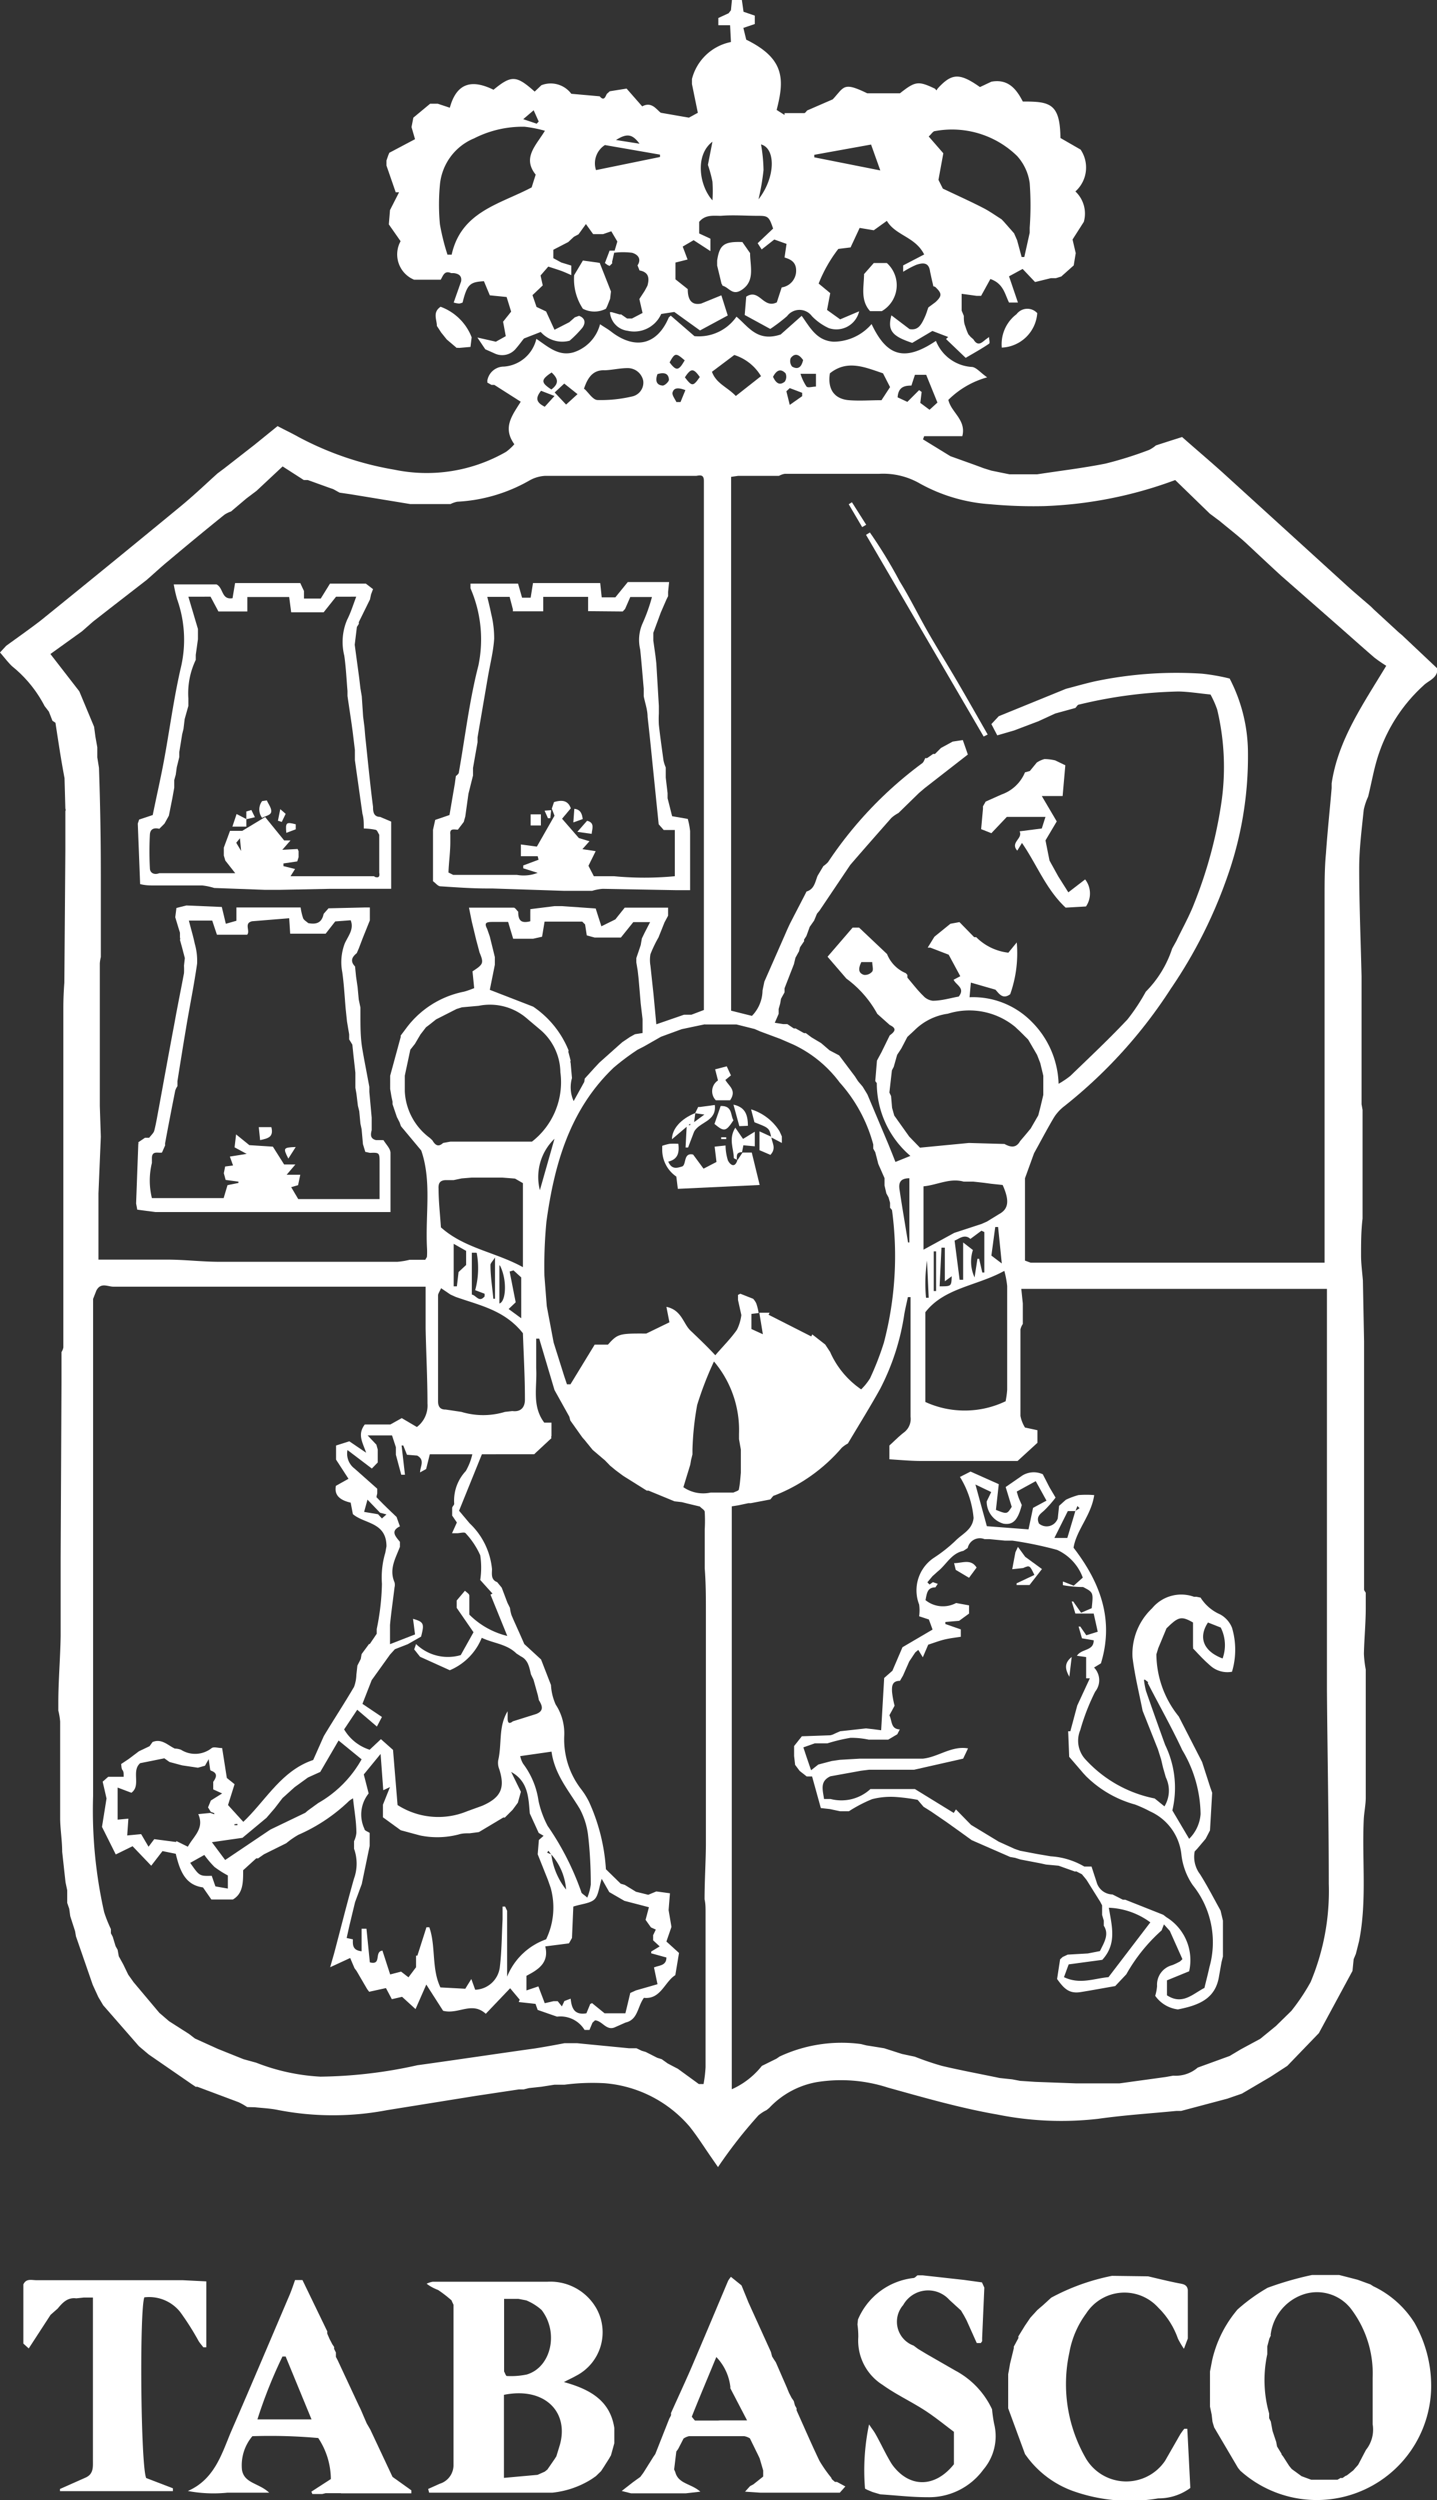 <svg xmlns="http://www.w3.org/2000/svg" viewBox="0 0 85.52 148.75"><rect x="0" y="0" width="85.52" height="148.75" fill="#333333" stroke="none"/><title>Tabasco</title><g id="Capa_2" data-name="Capa 2"><g id="Capa_1-2" data-name="Capa 1"><path d="M14.71,125.36a3.88,3.88,0,0,0-.51-.29l-2.43-.91a.16.16,0,0,0-.11,0l-.2-.13-2.61-1.8-.58-.49L6.14,119.3l-.29-.49-.33-.72-1-2.89-.05-.3L4.18,114l-.06-.44L4,113.21,4,112.46l-.1-.47-.2-1.82c0-.65-.11-1.3-.12-1.95,0-1.13,0-2.25,0-3.38,0-.81,0-1.62,0-2.42a4,4,0,0,0-.11-.65l0-.45c0-1.33.12-2.67.14-4,0-1.56,0-3.13,0-4.69l.05-10.35V80.44a.8.8,0,0,0,.11-.27q0-3.84,0-7.67l0-3.65,0-2.59V64.88q0-2.26,0-4.53c0-.13,0-.25,0-.38q0-.75.06-1.5l.06-7.91v-2.3a.17.17,0,0,0,0-.15l-.05-1.82C3.63,45.2,3.47,44.1,3.3,43c0,0-.12-.08-.18-.12l-.21-.54L2.65,42h0A7.4,7.4,0,0,0,.72,39.64c-.26-.25-.48-.55-.72-.82l.37-.4c.69-.5,1.4-1,2.05-1.5q4.12-3.33,8.2-6.69c.7-.57,1.36-1.18,2-1.77h0l.32-.29.44-.33,1.77-1.38,1.37-1.11c.43.23.84.42,1.23.64a18.67,18.67,0,0,0,5.7,1.95,9.47,9.47,0,0,0,6.67-1.06,3.06,3.06,0,0,0,.49-.45c-.72-1-.12-1.72.38-2.53l-1.57-1-.17,0L29,22.76a.18.18,0,0,0,0-.1,1,1,0,0,1,1-.85,2.14,2.14,0,0,0,1.92-1.65c.7.47,1.32,1.06,2.22.8a2.38,2.38,0,0,0,1.57-1.67c.25.17.49.3.7.47,1.42,1.07,2.71.74,3.39-.87,0,0,.07-.07.12-.11L41.33,20a2.73,2.73,0,0,0,2.5-1.16c.7.58,1.23,1.53,2.63,1.06l1.25-1.11c.48.66.88,1.49,1.91,1.54a3,3,0,0,0,2.25-1.05c.87,1.84,1.89,2.31,3.83,1a2.46,2.46,0,0,0,2.11,1.55c.28,0,.52.33.94.62a5.26,5.26,0,0,0-2.31,1.34c.16.74,1.08,1.19.83,2.16H55l-.07.19,1.63,1,1.45.52.54.2L59,28l1.08.22,1.64,0c1.36-.21,2.73-.37,4.08-.64a22.73,22.73,0,0,0,2.58-.81,1.86,1.86,0,0,0,.41-.27l.71-.23.85-.27c.79.7,1.62,1.4,2.42,2.12L80,34.7c.52.48,1.06.93,1.59,1.39h0l.16.16,1.5,1.38.18.15,2.12,2c0,.58-.53.7-.83,1a9.65,9.65,0,0,0-2.64,4c-.3.85-.44,1.74-.66,2.62a3.58,3.58,0,0,0-.26.78c-.12,1.16-.27,2.31-.27,3.47,0,2.15.09,4.3.14,6.44v3.52l0,4.09.06.33,0,2.89,0,2.11V72.5C81,73.23,81,74,81,74.69c0,.5.07,1,.11,1.49l.07,3.64q0,4,0,7.94v1.5q0,2.66,0,5.31c0,.06.07.13.1.19v.9c0,.91-.09,1.82-.11,2.73a6.45,6.45,0,0,0,.11.94q0,3.81,0,7.61c0,.44-.1.88-.12,1.33-.11,2.41.2,4.83-.28,7.23l-.19.75-.13.31-.07.7-2,3.7h0l-1.88,1.95-1,.65-1.7,1-.87.3-2.75.73-.29,0c-1.55.15-3.11.25-4.66.47a19.22,19.22,0,0,1-6-.26c-2.19-.38-4.34-1-6.5-1.6a9.05,9.05,0,0,0-4.26-.32,5.1,5.1,0,0,0-2.8,1.53l-.16.13a2.23,2.23,0,0,0-.49.32c-.42.47-.83.95-1.22,1.45s-.76,1-1.18,1.62l-.47-.68c-.4-.58-.78-1.18-1.22-1.73a7.42,7.42,0,0,0-5.06-2.58,12.76,12.76,0,0,0-2.39.09l-.6,0-.77.12-.74.08-.32.08-.29,0-2.53.38-5.29.85a17.17,17.17,0,0,1-6.47,0c-.46-.1-.95-.12-1.42-.17ZM22,97.82l.42-.62,0-.28a14.37,14.37,0,0,0,.31-2.69,5.19,5.19,0,0,1,.2-1.85L23,92c0-1.46-1.33-1.33-2-1.92l-.13-.68c-.56-.13-1-.39-.88-1h0l.75-.42L20,86.84l0-.84.79-.25,1,.68c-.2-.6-.54-1.08-.08-1.68h1.52l.68-.38.9.53a1.6,1.6,0,0,0,.63-1.4c0-1.49-.08-3-.11-4.47,0-.78,0-1.56,0-2.48l-1.4,0h-.75c-.28,0-.55,0-.83,0H14c-.58,0-1.16,0-1.74,0H6.74c-.33,0-.73-.27-1,.22l0,0-.2.51c0,2,0,4.06,0,6.09,0,2.59,0,5.18,0,7.76v11.13l0,3.2c0,.47,0,.93,0,1.4a27.57,27.57,0,0,0,.66,6.91,8.12,8.12,0,0,0,.4,1l0,.25.11.21.17.56L7,116l.07.39.26.47.3.62.32.45,1.53,1.82.58.5,1.19.76.35.27,1.37.62,1.52.61.76.21a12.2,12.2,0,0,0,3.82.83,27.75,27.75,0,0,0,5.77-.68c2.32-.32,4.64-.67,7-1,.58-.09,1.17-.2,1.75-.31l.76,0,3.08.3.45,0,.31.15.24.07.69.35.26.08.35.25.3.16.31.16,1.25.91.28,0a7.84,7.84,0,0,0,.12-1q0-4.62,0-9.24c0-.25,0-.5-.06-.75,0-1.07.07-2.15.08-3.22,0-1.54,0-3.08,0-4.62,0-3.07,0-6.15,0-9.22,0-.88,0-1.75-.07-2.63V91a9,9,0,0,0,0-1.05c0-.11-.19-.21-.29-.32l-.75-.18-.32-.08-.44-.05-1.53-.63a.19.19,0,0,0-.11,0l-1.42-.89-.43-.32-.34-.28-.3-.31-.74-.63h0l-.48-.59-.14-.16-.71-1-.06-.23L33,82.7v0l-.91-3.06-.18,0c0,.59,0,1.17,0,1.76.07,1.08-.28,2.23.48,3.24l.43,0v.79a.15.15,0,0,0,0,.13h0l-.86.8-.17.16H28.68l-1.36,3.36.63.75a4.31,4.31,0,0,1,1.33,2.72c0,.29-.08.63.31.78l.27.33.34.9.15.3a2.3,2.3,0,0,0,.09.43c.22.52.45,1,.76,1.72l1,.92.59,1.52a3.26,3.26,0,0,0,.28,1.16,3.13,3.13,0,0,1,.51,1.86,4.84,4.84,0,0,0,1,3.17,4.44,4.44,0,0,1,.48.77,11.35,11.35,0,0,1,1,4l.88.86.24.07.67.41.73.18.48-.2.81.11-.08,1,.17,1-.3.87.75.68-.22,1.32c-.64.4-.87,1.46-1.87,1.35-.39.54-.35,1.3-1.09,1.47l-.61.27c-.53.26-.77-.38-1.21-.4l-.15.14-.18.43-.29,0a1.68,1.68,0,0,0-1.64-.79L32,119.58l-.13-.36-1-.11.06-.14-.57-.68-1.45,1.52c-.83-.76-1.64.06-2.54-.18l-1-1.56-.64,1.46-.8-.73-.61.14-.35-.66-1,.22-.12-.16-.63-1.08-.12-.16-.26-.61-1.19.55c.1-.36.16-.56.22-.77.4-1.5.77-3,1.2-4.51a2.62,2.62,0,0,0,0-1.77l0-.45a1.49,1.49,0,0,0,.14-.49c0-.68-.13-1.35-.2-2.06a1.38,1.38,0,0,0-.25.17,10.24,10.24,0,0,1-3,2,4.81,4.81,0,0,0-.72.5l-1.33.66-.36.25a.18.18,0,0,0-.11,0l-.77.7c0,.73,0,1.38-.61,1.74H12.58l-.5-.72c-1.06-.14-1.38-1-1.62-2l-.79-.16L9,111l-1.11-1.16-1,.49-.82-1.64L6.34,107l-.23-1,.33-.29h.92c0-.22,0-.31-.07-.4s-.06-.24-.08-.36l.45-.3.61-.46.63-.3.18-.25c.54-.22.9.19,1.32.39a1.12,1.12,0,0,1,.37.07A1.58,1.58,0,0,0,12.6,104c.13-.09.37,0,.62,0l.28,1.78.46.37-.39,1.24.91,1c1.34-1.27,2.27-3.05,4.16-3.68l.63-1.42c.6-1,1.22-1.94,1.8-2.93a2.29,2.29,0,0,0,.14-.73l.06-.54.2-.39.05-.29.45-.61Zm-1,17.56,0,0,0,0c0,.29-.05.65.52.71v-1.34h.29l.2,2c.73.19.24-.64.75-.7l.46,1.42.65-.17.44.34.45-.6v-.69l.08,0,.54-1.69.17,0c.4,1.15.12,2.44.66,3.58l1.48.08.36-.58.23.64A1.53,1.53,0,0,0,29.75,117c.11-.93.11-1.86.16-2.8,0-.26,0-.51,0-.77h.15l.12.25v3.92a3.9,3.9,0,0,1,2.32-2.22,4.35,4.35,0,0,0,.27-3.07l-.16-.46L32,110.32l.07-.85.28-.25-.29-.17-.53-1.16c-.08-.94-.09-1.91-1.11-2.47L31,106.6l-.18.65-.31.42-.47.47a.16.16,0,0,0-.1,0l-1.44.86-.54.07c-.22,0-.45,0-.66.07a5.06,5.06,0,0,1-2.3.06l-1.15-.31-1.06-.77v-.75l.42-1.05-.4.19-.16-2.16-1,1.22.29,1.13a2,2,0,0,0-.25,2.11c0,.11.21.16.31.24l0,.45v.32l-.47,2.27-.4,1.08-.33,1.37-.17.76Zm1.5-25.29.23.25L23,90.1l-.38-.1-.75-.78-.2.73Zm12.3-25.92.58-.64.29-.31,1.21-1.08.16-.14.46-.31.29-.16.45-.07v-.38l0-.45-.11-.93-.05-.6L38,58.18l-.05-.44-.08-.48V57l.26-.77.07-.4.16-.33.33-.64h-1l-.74.92H35.39l-.47-.13-.1-.65-.17-.17-.47,0H32.41l-.15.9-.53.12-1.19,0-.3-1h-.93c-.41,0-.49.08-.32.41l.16.46.3,1.22v.46l-.3,1.49,2.58,1a5.74,5.74,0,0,1,2.11,2.61.17.17,0,0,0,0,.14l.12.46a.18.18,0,0,0,0,.14l.08.9a2,2,0,0,0,.1,1.37l.63-1.14Zm-2,46.16-.16-.22-.08.11.25.11a4.22,4.22,0,0,0,.88,2.09A3.55,3.55,0,0,0,32.8,110.32Zm9.15-49.39-1.38.29-1.23.45-1,.57-.39.2a14.1,14.1,0,0,0-1.43,1.07c-2.61,2.49-3.53,5.75-4,9.16a27.54,27.54,0,0,0-.12,3.22l.14,1.81.41,2.17.63,2,.16.48.21,0L35.39,80h.79c.58-.65.67-.67,2.28-.66l1.38-.67-.18-.92c.91.19,1,1,1.43,1.41s1,.95,1.48,1.47c.48-.56.93-1,1.29-1.52a2.79,2.79,0,0,0,.26-.87l-.2-.9v-.3l.14-.07.76.3a1.05,1.05,0,0,1,.19.28,3.61,3.61,0,0,1,.14.57l-.43.05,0,.9.68.31-.21-1.28h.61l-.06.12,2.54,1.29.06-.12.77.6.29.44a5.26,5.26,0,0,0,1.85,2.23,3.42,3.42,0,0,0,.53-.66,17.24,17.24,0,0,0,.82-2.11,20.27,20.27,0,0,0,.49-7.86c0-.06-.08-.12-.12-.18l0-.29-.09-.32L52.75,71l-.11-.47,0-.44-.37-.84-.18-.7-.12-.21,0-.25a9,9,0,0,0-2-3.69,7.29,7.29,0,0,0-2.77-2.26l-.76-.33-1.21-.45-.32-.14-1.08-.27-.76,0H41.95ZM39.07,117c.28-.08.59-.12.59-.54l-.91-.25a.17.17,0,0,0,0-.1l.51-.31-.39-.36,0-.31.16-.33-.29-.13-.32-.45.2-.75-1.46-.38-.9-.52-.45-.79c-.16.49-.19,1-.44,1.23s-.74.26-1.25.42l-.08,1.87-.18.32-1.41.18c.25,1-.47,1.41-1.12,1.75v.87l.71-.24.38,1,.52-.12.25,0,.25.31.15-.32.37-.14c.06.5.17,1,.94.87l.23-.56a.21.21,0,0,0,.1-.05l.75.61h1.24l.29-1.21.33-.15,1.29-.37-.21-1ZM23.5,98.12l-.29.32-1.09,1.52-.55,1.41,1.16.78-.3.57-1.17-1-.78,1.17A2.71,2.71,0,0,0,22,104.1l.67-.63.72.64.27,3.28a4.49,4.49,0,0,0,4.14.37l.91-.33c1.11-.49,1.36-1.06,1-2.18a1,1,0,0,1-.06-.52c.23-1,0-2,.56-2.92l0,.42c0,.23.06.38.31.18l1.4-.44c.47-.19.35-.5.15-.82l-.06-.29-.26-.93-.15-.31c-.1-.42-.16-.86-.61-1.08l-.26-.17c-.58-.57-1.38-.6-2.06-.93a3.52,3.52,0,0,1-1.9,1.93L25,98.57l-.35-.44.11-.32a2.72,2.72,0,0,0,2.66.66l.76-1.36-1-1.45,0-.44.49-.58h0c.09.09.25.18.26.28,0,.38,0,.75,0,1.14a4.79,4.79,0,0,0,2.26,1.27l-1-2.46.12-.06L28.58,94a4.91,4.91,0,0,0,0-1.47,4.73,4.73,0,0,0-.87-1.31c-.07-.09-.34,0-.52,0h-.29l.29-.64-.28-.41v-.45c0-.09.13-.18.12-.26a2.57,2.57,0,0,1,.69-1.94,3.58,3.58,0,0,0,.39-1H25.58l-.22.88L25,87.6c0-.35.31-.73-.17-1l-.61-.05L24,86l-.1,0,.2,1.74h-.22l-.32-1.19,0-.45-.23-.7H21.88l.52.55.08.29,0,.77-.35.36-1.45-1.1a1.11,1.11,0,0,0,.43,1.11l1.34,1.19,0,.26c0,.1-.09.25,0,.29.37.39.76.76,1.15,1.13l.2.56c-.58.28-.26.6,0,.92l0,.3c-.26.68-.66,1.33-.32,2.11a.62.62,0,0,1,0,.3c-.09.75-.2,1.49-.27,2.24,0,.32,0,.64,0,1.14l1.49-.58-.12-.93c.65.19.68.29.48,1.06l-.79.45Zm-7.15,9.46-.49.57-1.43,1.19-1.82.26.79,1.06,2.69-1.81,2.08-1,.15-.13.62-.45a6.82,6.82,0,0,0,2.58-2.6l-1.37-1.12-1.09,1.87-.73.33-.8.58-.72.65Zm-3.84-2.29-.09-.63-.22.39-.42.12-.94-.14-.75-.2-.31-.22-1.44.29c-.54.48.07,1.33-.52,1.76L7,106.35v1.91l.64-.06-.07,1,.83-.08.44.75.34-.45,1.31.17v-.06l.69.34c.33-.62,1-1.07.62-1.94l.72-.07.23.08,0-.07-.2-.07-.17-.27.17-.41.67-.42-.53-.24,0-.45c.2-.28.28-.53-.15-.67A.19.19,0,0,0,12.51,105.29ZM52.19,63.1l.27-.5.49-1c.38-.28.38-.43,0-.62l-.74-.66a6.4,6.4,0,0,0-1.84-2.1l-1.12-1.3,1-1.16.49-.57.39,0,1.66,1.57a2.06,2.06,0,0,0,1.12,1.14L54,58l0,.16.14.17c.26.31.51.63.8.91a.91.91,0,0,0,.57.3c.54,0,1.08-.17,1.55-.25.39-.51-.14-.66-.31-1l.4-.21-.69-1.28-1.09-.42-.16,0,.4-.65.95-.77.54-.1.87.89a.24.24,0,0,0,.12,0,3.22,3.22,0,0,0,1.92.93l.5-.61a7.29,7.29,0,0,1-.39,3.08c-.45.34-.67-.05-.88-.27l-1.46-.42-.08.87a4.9,4.9,0,0,1,3.7,1.46A5.44,5.44,0,0,1,63,64.48a5.25,5.25,0,0,0,.7-.47c1.15-1.11,2.31-2.2,3.4-3.36A11.77,11.77,0,0,0,68.19,59h0a6.51,6.51,0,0,0,1.57-2.57L70,56c.37-.77.79-1.51,1.09-2.3A26.47,26.47,0,0,0,72.65,48a14.72,14.72,0,0,0-.21-5.78,5.65,5.65,0,0,0-.4-.9c-.71-.07-1.31-.17-1.91-.18a27.47,27.47,0,0,0-5.92.78c-.08,0-.14.13-.21.2l-1.2.33-1,.46-1.45.55-1,.29L59,43.08l.44-.47,4-1.63c.58-.15,1.16-.32,1.75-.45a23.55,23.55,0,0,1,6.34-.45,11.84,11.84,0,0,1,1.65.29,9.64,9.64,0,0,1,1.09,4.4A21.49,21.49,0,0,1,73,52.28a28.25,28.25,0,0,1-3.32,6.54,28.79,28.79,0,0,1-6.35,7,2.56,2.56,0,0,0-.61.67c-.41.69-.78,1.4-1.18,2.12L61,70.1V75l.33.12H78.38l.45,0V72.51l0-4.1c0-.3,0-.6,0-.91q0-7.06,0-14.13c0-.86,0-1.72.08-2.58.09-1.3.23-2.6.34-3.9l0-.28c.38-2.57,1.83-4.65,3.25-7a8.1,8.1,0,0,1-.71-.49c-.8-.69-1.59-1.4-2.39-2.1l-3.17-2.78h0c-.72-.66-1.43-1.33-2.15-2-.48-.43-1-.83-1.49-1.24L72,30.56l-2.06-2a24.83,24.83,0,0,1-7.77,1.55A27.73,27.73,0,0,1,58.94,30a10,10,0,0,1-4.19-1.23,4.37,4.37,0,0,0-2.44-.58c-1.87,0-3.74,0-5.61,0a1.15,1.15,0,0,0-.34.12H43.93l-.42.06V60.13l1.24.31a2.2,2.2,0,0,0,.63-1.51l.11-.53,1.17-2.66c.11-.25.22-.51.34-.76.33-.65.67-1.29,1-1.94.47-.14.51-.58.66-.94l.34-.57a1.67,1.67,0,0,0,.28-.24,23.44,23.44,0,0,1,5.6-5.88c.09-.06.13-.21.19-.31a.23.23,0,0,0,.11,0l.36-.25a.18.18,0,0,0,.11,0L56,44.5l.7-.38.6-.09.3.86-2.57,2-.34.29-1.22,1.19a2.1,2.1,0,0,0-.42.29c-.82.93-1.64,1.86-2.45,2.8l-1.83,2.72-.15.18-.17.41-.26.37-.2.55-.13.2a.13.13,0,0,0,0,.1l-.25.37-.06.24-.21.38-.09.38-.56,1.44,0,.24-.21.38-.05.29-.09.32,0,.29-.23.53.51.08.24,0,.37.25a.19.19,0,0,0,.11,0l.5.28a.22.22,0,0,0,.11,0l.35.26.57.34.5.43h0l.57.3.94,1.25.18.28.28.33.28.46,1.23,2.92c.14.34.28.69.44,1.1l.89-.36a5.69,5.69,0,0,1-2-4.33s-.06-.08-.09-.12Zm-7.5,26.33-.15,0-.61.13-.38.06v34.68a4.74,4.74,0,0,0,1.79-1.39l.87-.43.19-.13a8.72,8.72,0,0,1,4.84-.74l.32.08.44.07.62.1,1.06.34.47.1.29.06a17,17,0,0,0,1.62.55c1.14.27,2.29.48,3.43.72l.75.08.47.09.9.06,2.45.09,2.56,0,2.76-.38.44-.08a2,2,0,0,0,1.46-.48l1.9-.69.67-.4L75,121.3l.93-.76.92-.9A12.16,12.16,0,0,0,78,117.92a14,14,0,0,0,1.08-5.85c0-3.83-.08-7.66-.11-11.49,0-2.2,0-4.4,0-6.6q0-5.9,0-11.8c0-1.81,0-3.63,0-5.5H60.78l.09.87v1.22a1,1,0,0,0-.14.32c0,1.72,0,3.43,0,5.15a2,2,0,0,0,.27.69l.74.16v.75l-1.18,1.08H57.63c-.94,0-1.87,0-2.81,0-.62,0-1.24-.06-1.89-.1V86c.3-.27.57-.55.87-.78a1,1,0,0,0,.39-.93c0-2.08,0-4.17,0-6.25,0-.29,0-.58,0-.87l-.16,0c-.07.34-.15.67-.21,1a14.13,14.13,0,0,1-1.44,4.46c-.61,1.1-1.28,2.17-1.92,3.25a1.89,1.89,0,0,0-.36.25,10.12,10.12,0,0,1-4,2.84c-.1,0-.17.16-.26.24ZM6,67.63,5.86,71l0,3.48v.46H9.93c1,0,2,.12,3,.13,3.58,0,7.16,0,10.73,0a4.37,4.37,0,0,0,.72-.12h.93c.06-.11.1-.15.1-.2a4.15,4.15,0,0,0,0-.53c-.1-2,.29-3.94-.34-5.77L23.86,67l-.08-.23-.16-.31-.26-.77,0-.15-.06-.28-.08-.47V64l.62-2.28a.16.16,0,0,0,0-.1l.39-.52A5.63,5.63,0,0,1,27.61,59c.23-.06.45-.15.61-.21l-.1-1c.65-.42.68-.49.42-1.12l-.2-.75-.26-1.08L27.91,54c.93,0,1.79,0,2.66,0,.09,0,.18.16.27.24,0,.49.14.72.72.57v-.57a.93.93,0,0,0,0-.15L33,53.91l.45,0,2,.14.34,1.06.83-.41.56-.7h2.58v.48l-.21.39-.36.9a7.48,7.48,0,0,0-.48,1,2,2,0,0,0,0,.69l.18,1.67.17,1.81,1.65-.57.44,0,.74-.28,0-7v-.46l0-4.72V28.61c0-.38-.21-.34-.45-.3l-6.56,0c-.81,0-1.62,0-2.43,0a2.12,2.12,0,0,0-.93.27,9.65,9.65,0,0,1-4.31,1.27,1.56,1.56,0,0,0-.4.14l-.6,0H24.42l-3.53-.58-.68-.1-.38-.21L19.54,29l-1.22-.44-.24,0-1.26-.81L15.27,29.2l-.61.46-.91.77h0a1.82,1.82,0,0,0-.39.19Q11.65,32,10,33.39c-.44.36-.85.75-1.28,1.12h0L6.54,36.2l-1,.78-.66.58L3,38.91l1.72,2.22.88,2.11.08.6.11.62,0,.6.1.62Q6,48.84,6,52q0,2.47,0,4.94a2.38,2.38,0,0,0-.06.37q0,4.24,0,8.49ZM41.21,86.24l0,.29-.08.32-.05.29-.41,1.34a2.08,2.08,0,0,0,1.62.32h1.36c.11-.06.3-.1.32-.18.07-.33.09-.68.12-1V86.24l-.11-.62,0-.3A6.32,6.32,0,0,0,42.49,81a20.22,20.22,0,0,0-1,2.59A17.59,17.59,0,0,0,41.21,86.24Zm17.2-13.42.32-.14.75-.46c.54-.3.61-.79.19-1.72L59,70.43l-.44-.06-.63-.07h-.58c-.83-.23-1.56.2-2.39.28v3.77l1.83-1Zm-27.76-2.7-.75-.06H28.07l-.6.05-.47.1-.44,0c-.4,0-.48.21-.46.52,0,.75.09,1.51.14,2.29,1.39,1.25,3.25,1.47,4.88,2.37v-5Zm-6.23-7.67L24.09,64v.47l0,.45a3.66,3.66,0,0,0,1.49,2.78l.15.14c.16.27.34.44.64.16l.44-.08h4.85a4.48,4.48,0,0,0,1.69-4.13,3.38,3.38,0,0,0-1.19-2.52l-.76-.64a3.36,3.36,0,0,0-2.91-.79l-1,.09-.32.1-1.22.62-.35.28-.25.19-.33.43-.33.56ZM54,61.69l-.36.69-.25.38-.2.71-.11.21L52.93,65l.1.21.06.7.13.46.89,1.25.64.66L57.66,68l2.12.06c.36.2.69.26.93-.17l.34-.4.29-.35.45-.78.12-.46.18-.76V64l-.18-.75-.19-.49-.53-.91-.47-.47-.31-.29a4.29,4.29,0,0,0-4-.78,3.5,3.5,0,0,0-2,1ZM27.46,84a4.46,4.46,0,0,0,2.59,0l.44-.05c.53.07.76-.25.75-.71,0-1.36-.08-2.71-.12-3.92-1.09-1.38-2.59-1.66-4-2.16l-.31-.14-.56-.38c-.09.21-.18.32-.18.43q0,3.16,0,6.31c0,.29.12.49.45.48Zm32.38-.6a5.06,5.06,0,0,0,.1-.72q0-3.09,0-6.17a5.55,5.55,0,0,0-.17-.9c-1.63.9-3.57,1-4.7,2.46v5.34A5.63,5.63,0,0,0,59.84,83.37Zm-27,20.81-1.88.27a1.49,1.49,0,0,0,.17.45,4.77,4.77,0,0,1,.92,2.22,5.83,5.83,0,0,0,.54,1.48,16.49,16.49,0,0,1,2,3.92c0,.1.16.16.36.35a3.19,3.19,0,0,0,.21-.78c0-1-.05-2-.17-3a4.44,4.44,0,0,0-.49-1.51C33.85,106.53,33,105.57,32.82,104.19Zm19.71-82c-1.08-.36-2.12-.83-3.16,0-.15.93.25,1.53,1.14,1.6.63.05,1.26,0,1.93,0l.51-.78Zm-17.77.93c.25.22.5.65.78.66a8.1,8.1,0,0,0,2.09-.22.84.84,0,0,0,.63-.93.94.94,0,0,0-.93-.75c-.45,0-.9.11-1.35.13C35.34,22,35,22.38,34.75,23.14Zm10.51-.76a2.85,2.85,0,0,0-1.59-1.26l-1.33,1c.26.71.91.9,1.42,1.44ZM54,23.91l.7-.7.15.11-.08.65.55.41.47-.43-.67-1.65-.67,0-.21.64c-.44,0-.78.1-.82.7ZM57.9,74.37A2.24,2.24,0,0,0,58,76l.17-1.11h.1l.19.82.12,0V73.3l-.17-.08-.66.49c-.34-.32-.68,0-.94.1l.3,2.33h.21V73.92ZM13.56,111.58a6.17,6.17,0,0,1-.8-.51,6,6,0,0,1-.6-.71l-.84.47c.55.79.55.79,1.28.77l.22.63.74.13Zm17-36-.23.07.36,1.83-.42.4.75.55V76ZM54.12,70.1c-.57,0-.64.3-.59.66.16,1.06.34,2.11.51,3.16h.08ZM33,67.75a3.16,3.16,0,0,0-.87,3.06ZM27,76.53l.19,0,.1-.85.45-.42,0-.84L27,74Zm1.32-2-.24,0v2.49c.27.05.43.5.76.11,0,0,0-.09,0-.16l-.56-.21A5,5,0,0,0,28.37,74.54Zm27.6,2c.7,0,.7,0,.72-.6l-.41.3v-2h-.2Zm3.7-1.36L59.4,73h-.17L59,74.7Zm-29.9.1v2.28C30.1,77.46,30.2,76.2,29.77,75.32ZM47.64,22.24A2.83,2.83,0,0,0,48,23c.09.09.35,0,.56,0v-.76Zm3.62,35c-.19.39-.18.66.16.76a.56.56,0,0,0,.49-.2c.08-.12,0-.35,0-.56Zm4.45,17.21h-.14v2.36h.14ZM47,23.09l-.2.19.2.81.74-.52,0-.2Zm-14,.47-.8-.31c-.39.48-.23.72.22.95Zm7.76-2.11c-.54-.47-.59-.47-.91.11C40.24,22.08,40.39,22.07,40.74,21.45Zm.9,1c-.39-.56-.54-.55-.9,0C41.18,23,41.25,23,41.64,22.44Zm-7.29,1-.79-.63-.57.53.68.72Zm-1.54-.29c.5-.39.33-.68,0-1C32.18,22.59,32.18,22.76,32.81,23.17ZM29.46,74.81c-.15.24-.28.35-.27.46,0,.67.11,1.34.17,2h.1Zm9.67-52.56c-.14.38-.08.66.31.69.12,0,.37-.23.37-.35C39.79,22.2,39.51,22.14,39.12,22.26Zm1.14,1.67h.23l.29-.71c-.4-.15-.69-.17-.77.16C40,23.53,40.17,23.74,40.26,23.93Zm7.53-2.49c-.23-.34-.49-.45-.74-.13a.52.52,0,0,0,.08.51C47.47,22,47.69,21.87,47.79,21.44Zm-1.79,1c.16.33.36.54.69.28a.51.51,0,0,0,.05-.5C46.47,21.92,46.22,22,46,22.43ZM55.17,75a9.27,9.27,0,0,0-.06,2.21h.16ZM13.95,108.53v.06h.18v-.08ZM22.1,88.76l0-.05s0,0,0,0,0,0,0,.05Zm-8.44,20,0,0h-.05Z" style="fill:#fff"/><path d="M34.46,18.79c.41.15.38.47.19.72a6.65,6.65,0,0,1-.75.76,1.71,1.71,0,0,1-1.72-.52l-1,.39c-.16.2-.31.41-.47.59a1.05,1.05,0,0,1-1.29.29l-.54-.24h0l-.47-.7,1.1.25.59-.33-.16-.86.48-.6-.27-.87-1-.1-.35-.84c-.83.05-1,.18-1.27,1.27a.73.73,0,0,1-.2.06A1.51,1.51,0,0,1,27,18l.44-1.25c.06-.33-.13-.46-.42-.5l-.17,0c-.4-.18-.48.15-.62.39H24.64a1.63,1.63,0,0,1-.8-2.29l-.7-1,.07-.85.54-1.06-.2,0L23,9.85l0-.3.11-.32.06-.14,1.53-.81-.21-.72L24.6,7l1-.83.45,0,.72.24c.44-1.62,1.46-1.63,2.6-1.07,1.07-.88,1.36-.86,2.45.11l.4-.38A1.53,1.53,0,0,1,34,5.58l1.69.15c.27.32.34,0,.43-.15l.17-.15,1-.16.93,1.06c.57-.32.87.22,1.11.38L41,7l.53-.29L41.18,5v-.3a3,3,0,0,1,2.32-2.2l-.05-1h-.6l-.1,0,0-.43.61-.28.14-.18L43.56,0l.59,0,.1.7.67.23v.5l-.68.23.17.7c2.28,1.12,2.29,2.34,1.81,4.18l.47.3,0-.11c.39,0,.78,0,1.17,0,.06,0,.12-.1.18-.16l1.52-.66c.69-.74.61-1.06,2.05-.36h1.95c.91-.72,1.09-.75,2.09-.27l.08.1.07-.11c.84-.92,1.3-.95,2.52-.09L59,4.86c1-.18,1.49.44,1.87,1.18,1.59,0,2.22.09,2.24,2.17l1.2.69A1.91,1.91,0,0,1,64,11.39a1.81,1.81,0,0,1,.5,1.81l-.67,1.05.19.81-.12.73-.74.66-.32.1-.3,0-.94.23L60.86,16l-.81.44L60.58,18h-.53c-.25-.5-.33-1.13-1.11-1.4l-.55,1h-.28l-.88-.12v1l.13.31c0,.21,0,.42.09.63a3.61,3.61,0,0,0,.18.47l.13.15.17.15h0c.27.45.5.19.74,0l.19-.14c0,.14.07.36,0,.4-.41.28-.84.52-1.39.84L56.3,20.17l.13-.12-.94-.36-1.2.71c-1.21-.4-1.48-.74-1.24-1.64l1.08.82c.49.09.68-.24.85-.59s.18-.47.27-.7l.43-.32c.39-.37.38-.51,0-.88a.21.21,0,0,0-.13-.05l-.11-.47-.09-.42c-.07-.57-.45-.52-.83-.39a5.87,5.87,0,0,0-.77.41l0-.38L55,15.14c-.53-1.06-1.7-1.12-2.22-2L52,13.7l-.84-.14-.54,1.16-.73.09a8.45,8.45,0,0,0-1.17,2.06l.69.57,0,0-.19,1L50,19l1.13-.48a1.39,1.39,0,0,1-1.81,1,3.33,3.33,0,0,1-1-.71.92.92,0,0,0-1.48,0,10.28,10.28,0,0,1-1,.76l-1.52-.83.09-1.09c.79-.51,1,.74,1.82.34l.29-.89a1,1,0,0,0,.86-1c0-.48-.28-.66-.69-.78l.12-.81-.73-.26-.75.59-.24-.37.92-.87c-.24-.72-.31-.76-.9-.76-.74,0-1.48-.06-2.21,0-.44,0-.93-.08-1.29.36v.69l.67.31v.74l-1-.65-.65.38.29.77-.72.18v1l.73.58c0,.49.13,1,.8.86l1.2-.49.38,1.2-1.65.89-1.53-1.1-.78.12a1.76,1.76,0,0,1-2,1,1.2,1.2,0,0,1-1.05-1.11l.1,0,.45.13a.17.17,0,0,0,.11,0l.36.25h.29l.63-.33-.19-.83.32-.49.16-.3c.13-.45.08-.81-.47-.91l-.12-.3c.26-.4,0-.66-.32-.75a4.26,4.26,0,0,0-1.08,0l.2-.67-.36-.61-.49.17H35.3l-.43-.6-.44.61-.28.15-.33.31-.89.46v.5h0l.48.26.59.18v.57c-.22-.1-.44-.2-.67-.28s-.46-.15-.7-.23l-.46.53.13.59-.61.58.24.7.57.27L33,19.62l.88-.45.33-.29Zm25.89-4.91.18.41.27,1,.16,0,.32-1.44v-.3a18.3,18.3,0,0,0,0-2.66,3,3,0,0,0-.75-1.61,5.55,5.55,0,0,0-4.89-1.48c-.11,0-.21.18-.37.32l.87,1-.29,1.58.26.52c.86.41,1.62.75,2.36,1.13.4.2.76.46,1.14.7l.15.16ZM26.63,15.15l.25,0c.57-2.57,2.87-3,4.76-4l.24-.76c-.8-1,0-1.71.55-2.61a7.59,7.59,0,0,0-1.21-.24,6.36,6.36,0,0,0-3,.69A3.31,3.31,0,0,0,26.18,11a12.57,12.57,0,0,0,0,2.34A13.28,13.28,0,0,0,26.63,15.15ZM39.28,9.34V9.2L36,8.63a1.29,1.29,0,0,0-.53,1.49Zm9.18-.13,0,.15,3.93.78L51.84,8.6Zm-3.17-.62a9.54,9.54,0,0,1,.15,1.53,14.1,14.1,0,0,1-.3,1.74C46.17,10.54,46.17,8.81,45.28,8.59ZM42.4,8.43c-1.06.8-.78,2.63,0,3.49a8.52,8.52,0,0,0,0-1.11,7.56,7.56,0,0,0-.27-1Zm-4.34.12c-.43-.58-.75-.63-1.4-.22ZM31.14,7.09l.8.27.12-.13-.3-.67Z" style="fill:#fff"/><path d="M27.31,20.7a.27.27,0,0,0-.13,0l-.59-.5-.33-.41L26,19.39c0-.38-.27-.8.22-1.14a3.14,3.14,0,0,1,1.85,1.82l-.07.57Z" style="fill:#fff"/><path d="M78.08,135.35l1.62,0,1.09.28.77.28.17.11a5.86,5.86,0,0,1,2.44,2.16,7.57,7.57,0,0,1,1,4A6.81,6.81,0,0,1,73.82,147l-.14-.17-1.42-2.41-.1-.33-.05-.43-.1-.48v-2.09l.12-.63a7.05,7.05,0,0,1,1.39-2.9l.12-.15,0,0a10.69,10.69,0,0,1,1.8-1.3A19.25,19.25,0,0,1,78.08,135.35ZM76.25,146l.12.16v0l.34.53.16.2.59.43.57.21h1.3l.27,0,.19-.11a.2.2,0,0,0,.12,0l.17-.12a.28.28,0,0,0,.13-.07l.32-.25.3-.34.46-.88v0a1.93,1.93,0,0,0,.4-1.53l0-.45v-2l0-.31a6.35,6.35,0,0,0-1.21-4,2.56,2.56,0,0,0-2.8-1,2.9,2.9,0,0,0-2.05,2.36.2.2,0,0,0,0,.12l-.09.19-.12.46v.15l0,.31a7.26,7.26,0,0,0,.11,3.53l0,.28.1.2.1.55.22.66.05.27.28.46Z" style="fill:#fff"/><path d="M36.36,17.34l-.05.44-.18.45-.07.14a1.5,1.5,0,0,1-1.37,0,3.18,3.18,0,0,1-.52-2l.52-.87,1,.14Z" style="fill:#fff"/><path d="M43,17a.31.31,0,0,0-.06-.12l-.26-1.08c0-.1,0-.2,0-.3.14-.94.41-1.14,1.5-1.1l.46.66c0,.73.28,1.57-.38,2.1S43.42,17.1,43,17Z" style="fill:#fff"/><path d="M51.42,16.42a.41.41,0,0,0,0-.11l.58-.66h.78a1.78,1.78,0,0,1-.3,2.86h-.7C51.22,17.89,51.4,17.14,51.42,16.42Z" style="fill:#fff"/><path d="M59.62,20.69a2.24,2.24,0,0,1,.88-2,.8.8,0,0,1,1.23-.06,2.21,2.21,0,0,1-2.1,2.05Z" style="fill:#fff"/><path d="M26.85,136.84a7.5,7.5,0,0,0-.78-.6,2.69,2.69,0,0,1-.68-.37,1.24,1.24,0,0,1,.37-.12c2.28,0,4.56,0,6.83,0a3.15,3.15,0,0,1,2.91,1.6,2.91,2.91,0,0,1-1.22,4c-.17.1-.36.18-.72.37,1.57.43,2.75,1.11,3,2.73l0,.76,0,.15-.2.72-.11.19-.31.49-.17.26-.31.3-.26.18a5.44,5.44,0,0,1-2.32.8h-.3l-1.54,0H25.54l-.06-.22.69-.31a1.16,1.16,0,0,0,.82-1.08c0-2.83,0-5.67,0-8.5v-1.07l-.09-.19A.16.16,0,0,0,26.85,136.84ZM30,140.5v.59c.05.09.11.27.16.27a4.59,4.59,0,0,0,1.19-.09c1.45-.43,1.92-2.5.88-3.84a3.19,3.19,0,0,0-.91-.57l-.47-.09H30v3.74Zm3,5.81.11-.17.22-.72c.53-2-1-3.42-3.34-2.94v4.94l2-.18.43-.19.16-.13Z" style="fill:#fff"/><path d="M68.33,135.43c.6.14,1.2.29,1.81.41.26.05.51.07.55.4l0,.31,0,1.51v1.07l-.23.61a4.67,4.67,0,0,1-.36-.61,4.81,4.81,0,0,0-1.17-1.84,2.71,2.71,0,0,0-4.29.35,5.53,5.53,0,0,0-1,2.33,8.84,8.84,0,0,0,1,6.32,2.79,2.79,0,0,0,4.7.11l.9-1.57a3.77,3.77,0,0,1,.24-.33l.18,0,.18,3.52a3.18,3.18,0,0,1-1.91.62,10.07,10.07,0,0,1-5.08-.44A5.89,5.89,0,0,1,61,146l-1-2.72,0-.75V142l0-.75.06-.32.05-.3.22-.9a.24.24,0,0,0,0-.11l.27-.5a.19.19,0,0,0,0-.11l.4-.65.32-.47.42-.46.35-.3.47-.43h0a12.84,12.84,0,0,1,3.62-1.3Z" style="fill:#fff"/><path d="M44.55,137l1.33,2.93.07.27.1.16h0l.12.18.65,1.49.13.32.16.31.13.19.07.26.1.18a.27.27,0,0,0,0,.12c.45,1,.88,2,1.36,3a8.07,8.07,0,0,0,.7,1,.24.24,0,0,0,.06.11l.16.14.12,0,.5.27-.33.37-.74,0h-4l-.9-.06.3-.33.19-.1.59-.47,0-.36-.21-.72-.09-.19-.49-1a1,1,0,0,0-.33-.13q-1.65,0-3.3,0a.94.94,0,0,0-.32.14l-.32.62-.11.15-.13,1.07.07.16c.18.7.93.67,1.49,1.16l-.87.1H38l-.44,0L37,148.2l.68-.53.43-.31,0,0,.19-.26.59-.94L39,146l.83-2.1.1-.19a.35.35,0,0,0,0-.14c.39-.87.79-1.73,1.17-2.6.75-1.75,1.49-3.51,2.23-5.27a1.61,1.61,0,0,1,.17-.24l.63.51Zm-1.69,7h1.2l.4,0-1-1.92a.26.26,0,0,0,0-.12,3.06,3.06,0,0,0-.83-1.73c-.51,1.24-1,2.39-1.46,3.55,0,0,.12.16.19.23l1.35,0Z" style="fill:#fff"/><path d="M51.06,138a4.08,4.08,0,0,1,3.3-2.47c.08,0,.16-.1.24-.16l.31,0,2.44.27,1.09.15.14.31-.13,3,0,.19-.08.11h-.24l-.6-1.34,0,0-.16-.3-.18-.3-.69-.63h0a1.7,1.7,0,0,0-2.75.31h0a1.51,1.51,0,0,0,.62,2.41l.27.2.48.29,1.74,1a5,5,0,0,1,2.18,2.3,8,8,0,0,0,.13.89,3.06,3.06,0,0,1-.65,2.7,4,4,0,0,1-3.34,1.64c-.93,0-1.86-.11-2.79-.17l-.47-.14-.31-.13-.13-.07a13.23,13.23,0,0,1,.24-3.82c.18.27.28.39.36.53.35.61.64,1.27,1,1.84,1,1.4,2.54,1.44,3.69,0v-1.93c-.6-.45-1.16-.91-1.77-1.3-.81-.52-1.69-.93-2.47-1.49a3.11,3.11,0,0,1-1.45-2.85,5.22,5.22,0,0,0-.05-.75Z" style="fill:#fff"/><path d="M1.39,139.43v-.3l0-3.22c.17-.37.5-.25.78-.25l1.11,0h7.59l1.41.07v3.92l-.18,0c-.09-.12-.2-.24-.28-.37a16.12,16.12,0,0,0-1.09-1.72,2.36,2.36,0,0,0-2.14-.88c-.29.76-.22,10,.11,10.75l1.59.61,0,.17H3.57l0-.13,1.53-.68c.47-.21.43-.63.43-1q0-4.61,0-9.21c0-.15,0-.29,0-.5l-.54,0-.45.05c-.52-.07-.82.26-1.11.61l-.42.37-1.3,2Z" style="fill:#fff"/><path d="M36.16,15.77,36,15.65l.28-.74.3,0-.14.62a.21.21,0,0,0,0,.13l-.16.16Z" style="fill:#fff"/><path d="M20.29,148.33h-.91l-.2.05h-.59l-.06-.14,1.16-.75a4.46,4.46,0,0,0-.75-2.44,32.1,32.1,0,0,0-3.92-.11,2.68,2.68,0,0,0-.62,2c.13.81,1,.78,1.62,1.36-.92,0-1.71,0-2.48,0a8.2,8.2,0,0,1-2.36-.1c1.56-.68,2-2.15,2.55-3.48,1.18-2.71,2.33-5.43,3.49-8.15.13-.3.23-.61.34-.92H18l1.48,3.06a.39.39,0,0,0,0,.14l.13.3.16.31.12.18a.27.27,0,0,0,0,.12l.1.2,0,.26.1.19,1.26,2.7.1.2.37.86.22.38,1.32,2.81,1.12.8v.18H20.29ZM17,140.2h-.19a28.29,28.29,0,0,0-1.49,3.74h3.22Z" style="fill:#fff"/><path d="M59,49.57l-.61-.24.11-1.21,0-.15.16-.28.94-.42A2.35,2.35,0,0,0,61,45.95l.29-.08.41-.5a1.49,1.49,0,0,1,.46-.21,2.89,2.89,0,0,1,.64.08l.6.29-.16,1.83H62l.89,1.51L62.22,50l.24,1.2.52.94,0,0,.6.95,1-.77a1.37,1.37,0,0,1,.05,1.61L63.42,54c-1.17-1.09-1.71-2.56-2.6-3.85l-.28.46c-.44-.5.35-.71.14-1.15L62,49.29l.22-.69H59.92Z" style="fill:#fff"/><path d="M58.54,43.82l-7-12,.23-.14a28.37,28.37,0,0,1,1.78,2.92c.62,1,1.14,2.08,1.73,3.1s1.2,2,1.78,3,1.15,2,1.72,3Z" style="fill:#fff"/><path d="M51.31,31.36,50.51,30l.19-.12.85,1.34Z" style="fill:#fff"/><path d="M68,101.78c-.21-1.06-.47-2.11-.6-3.17a3.72,3.72,0,0,1,1.16-2.92A2.25,2.25,0,0,1,71.06,95l.15,0,.24.05a2.6,2.6,0,0,0,1.17,1,1.59,1.59,0,0,1,.7.79,4.6,4.6,0,0,1,0,2.62A1.52,1.52,0,0,1,72,99.07c-.36-.31-.68-.66-1-1a.26.26,0,0,0,0-.12V96.53c-.7-.4-.87-.35-1.58.35l-.49,1.18-.11.36a5.94,5.94,0,0,0,1.33,3.7l1.39,2.71.49,1.52.11.31-.13,2.24-.26.5-.49.58-.16.17a1.71,1.71,0,0,0,.32,1.36c.44.7.82,1.44,1.22,2.16l.14.6,0,2.13-.08.32-.16.9c-.22,1.31-1.22,1.69-2.44,1.93a1.94,1.94,0,0,1-1.35-.81,2.66,2.66,0,0,0,.11-.58,1.2,1.2,0,0,1,.89-1.24c.16-.06.32-.14.47-.22l.15-.14-.75-1.68-.35-.39-.14.36a10.13,10.13,0,0,0-2.1,2.61l-.66.7c-.69.12-1.38.25-2.07.36s-1-.24-1.39-.78l.18-1.17.15-.14.3-.14,1.2-.07.72-.14c.26-.53.56-1,.23-1.51l0-.3-.1-.34,0-.57-.11-.21-.82-1.31-.27-.33h0l-.31-.16a.11.11,0,0,0-.1,0L63,111l-.75-.07-.32-.07-1.2-.23-.32-.1-.29-.05-2.29-1-.72-.52-.77-.55,0,0-.92-.63-.46-.29-.35-.41a11.64,11.64,0,0,0-1.31-.17,4.51,4.51,0,0,0-1.4.13,8.42,8.42,0,0,0-1.38.72H50l-.61-.13-.54-.06-.52-1.88-.32,0-.42-.33-.27-.36-.06-.53,0-.59.46-.58,1.69-.06a.92.92,0,0,0,.27-.1L50,103l1.54-.17.45.05.45.06.18-3.11.49-.43L53.71,98l1.79-1.05-.22-.6-.58-.19a2.54,2.54,0,0,0,0-.7,2.33,2.33,0,0,1,.91-2.8,8.8,8.8,0,0,0,1.26-1c.4-.41,1-.64,1.07-1.35a5.55,5.55,0,0,0-.81-2.44l.63-.32,1.68.75-.17,1.53c.66.26.66.26.94-.18l-.36-1.18,1-.69a1.3,1.3,0,0,1,1.21-.07l.4.78.36.61a7.07,7.07,0,0,1-.68.77c-.24.21-.49.37-.31.77a.7.7,0,0,0,1.12-.3l.08-.75.4-.36a4.31,4.31,0,0,1,.75-.28,5.74,5.74,0,0,1,.94,0c-.18,1.22-1.06,2.07-1.23,3.13,1.6,2.08,2.42,4.29,1.63,6.88l-.41.25a1.08,1.08,0,0,1,.07,1.43,12.82,12.82,0,0,0-.89,2.29,1.64,1.64,0,0,0,.34,1.78A7.57,7.57,0,0,0,68.72,107l.58.47a1.8,1.8,0,0,0,.08-1.73l-.17-.6-.11-.47-.19-.6Zm-4-11.88h-.45l-.8,1.6h.77L64,89.89l.25-.16-.13-.13Zm-14.5,14.87.48-.07,1.2-.07H52l.73,0,.94,0h.48c.26,0,.52,0,.78,0,.92-.1,1.7-.78,2.68-.61l-.29.61-2.92.66H51.72l-.48.06-1.82.33c-.65.3-.45.82-.38,1.35h.39a2.55,2.55,0,0,0,2.37-.59h2.65l2.31,1.42.13-.21.9.92,1.65,1,.95.43.32.11,1.05.2.77.13a4.49,4.49,0,0,1,2,.61l.43,0,.3.92a1,1,0,0,0,.95.74l.61.31.07,0h.07l2.27.9.18.14a3,3,0,0,1,1.36,3.22l-1.32.54v.89c.92.6,1.53-.08,2.23-.44.1-.42.21-.84.3-1.25a5.43,5.43,0,0,0-1-4.87,4,4,0,0,1-.67-1.8,3.18,3.18,0,0,0-1.86-2.58,7.67,7.67,0,0,0-.9-.41,6.64,6.64,0,0,1-2.91-1.68l-.15-.16-.86-1L63.57,103l.13,0,.41-1.53.75-1.62-.22,0,0-1.29.1-.08,0,0-.07.11-.58-.08c.29-.44,1-.27,1-.92l-.7-.12-.2-.7.1,0,.36.52.68-.21L65.09,96H64l-.22-.72.09,0,.47.67.63-.27c.1-.94.1-.94-.51-1.26a6.91,6.91,0,0,1-1.2-.11,1.38,1.38,0,0,1,0-.22l.64.25.54-.48a2.91,2.91,0,0,0-1.53-1.65,22.19,22.19,0,0,0-2.65-.55l-.45,0-.93-.09-.29,0a.74.74,0,0,0-1,.53l-.26.17c-.72.15-1,.81-1.53,1.23l-.31.28-.3.36.13.13.2-.14.29.1-.14.21c-.49,0-.51.36-.59.76a1.65,1.65,0,0,0,1.82.17l.77.14V96l-.59.43-.82.07v.12l.92.32v.44c-.34.05-.68.09-1,.17s-.63.2-.94.3l-.32.75-.27-.44-.18.15-.36.54-.37.84-.18.31c-.49,0-.49.35-.47.68a5.41,5.41,0,0,0,.15.8l-.31.57c.17.33.07.82.62.84h0l-.15.29-.54.32H51.7a5,5,0,0,0-1.08-.11,10.38,10.38,0,0,0-1.38.33l-.45,0h-.3l-.68.24.22.66.24.7.43-.34Zm18.58-4.83a5,5,0,0,0,.12.66q.56,1.61,1.14,3.21a5.84,5.84,0,0,1,.43,3.9l1,1.69a2.3,2.3,0,0,0,.68-1.47,7.59,7.59,0,0,0-1.09-3.81c-.63-1.35-1.36-2.64-2.06-4C68.38,100.1,68.3,100.06,68.14,99.93Zm.38,14.43a4.45,4.45,0,0,0-2.47-.87c.18,1.1.49,2.14-.39,3.1l-2,.27-.28.76c.95.45,1.77.08,2.65,0ZM58.73,90.8l2.48.19.27-1.28.8-.43-.64-1.16-1.13.62c.05.17.08.29.13.41s.12.28.17.39c-.24.92-.53,1.2-1.09,1.11a1.37,1.37,0,0,1-1-1.32l.27-.56-.94-.45Zm13.16,5.73c-.6.91-.25,1.72.87,2.14a2.33,2.33,0,0,0-.11-1.84Z" style="fill:#fff"/><path d="M35.24,53H33.57l-4.27-.14H29c-.93,0-1.86-.07-2.79-.13-.15,0-.29-.2-.44-.3l0-1.69,0-.76,0-.32v-.29l.13-.59h0l.85-.29.32-1.88.06-.44A.66.66,0,0,0,27.3,46c.38-2.14.63-4.3,1.17-6.4A7.63,7.63,0,0,0,28,35v-.28h2.83l.24.84.51,0,.14-.87h4l.09.85.81,0,.74-.91h2.46l-.06.58,0,.26-.1.2-.33.76-.45,1.22v.46l.13.92.05.44L39.21,42l0,.45a6.1,6.1,0,0,0,0,.67c.08.71.18,1.43.28,2.14a2.31,2.31,0,0,0,.13.4l0,.6.11.93,0,.3L40,48.56l.93.16a4.23,4.23,0,0,1,.14.73c0,1.14,0,2.27,0,3.51h-.87l-4.33-.08A2.89,2.89,0,0,0,35.24,53ZM35,36.36h0v-.85H32.33v.86H30.52a.33.33,0,0,0,0-.13l-.19-.73H29c.09.38.17.69.23,1A6.15,6.15,0,0,1,29.41,38c-.05.77-.25,1.54-.38,2.31l-.61,3.56,0,.29-.27,1.53,0,.45-.27,1.08-.19,1.36-.09.32-.35.46c-.23,0-.5-.1-.45.29l0,.45c0,.6-.09,1.2-.11,1.81,0,0,.18.09.28.14h3.79A2.31,2.31,0,0,0,32,51.93l-.86-.27,0-.17.91-.34L32,50.94h-1l0-.7.95.13L33,48.53l-.16-.42.13-.39c.47-.14.83-.11,1,.37l-.52.62,1,1.15.63.19-.42.47.79.12-.43.87.32.62h1.2a19,19,0,0,0,3.62,0V49.38H39.5l-.3-.34-.28-2.75-.06-.59c-.1-1-.2-2-.32-3.05,0-.41-.15-.82-.23-1.23l0-.45c-.07-.78-.13-1.56-.21-2.33a2.43,2.43,0,0,1,.14-1.55,10.22,10.22,0,0,0,.56-1.57H37.51l-.31.71-.14.15Z" style="fill:#fff"/><path d="M8.28,48.76l.81-.27c.22-1.09.47-2.17.67-3.25.34-1.84.58-3.69,1-5.51a7.18,7.18,0,0,0-.22-4.08,8.42,8.42,0,0,1-.2-.88h2.55c.42.22.28.93.95.82l.15-.9h3.88l.22.47,0,.45h1l.55-.89h0l2.13,0,.43.33-.12.32-.06.29L21.36,37a.2.2,0,0,0,0,.11l-.12.19-.13,1.06.27,2,.07.59.08.48.08,1.2.08.63.05.59c.15,1.38.28,2.77.46,4.15,0,.22,0,.6.42.6l.66.28,0,4-1.87,0H19.67l-3,.06h-.92l-3-.11a3.8,3.8,0,0,0-.71-.15c-1,0-1.92,0-2.89,0-.24,0-.49,0-.81-.08L8.2,49Zm14,3.4q.36.14.29-.24l0-2.26c-.07-.1-.12-.27-.21-.29a4,4,0,0,0-.71-.08c0-.33,0-.6-.08-.87-.15-1.07-.3-2.13-.45-3.2l0-.6-.13-1.08-.06-.44-.25-1.69,0-.3c-.06-.7-.09-1.4-.19-2.1a3.36,3.36,0,0,1,.17-2.14c.21-.41.35-.86.54-1.37H20l-.74.93H17.33l-.12-.91H14.72l0,.86H13l-.47-.88H11.21l.57,1.92v.61l-.13.93,0,.3a4.6,4.6,0,0,0-.44,2.29l0,.45-.22.78-.07.59-.08.32-.07.44-.1.62,0,.29-.15.61-.06.44-.09.32,0,.45-.11.62-.21,1.05L9.79,49l-.31.31c-.3-.08-.54,0-.56.34a19.23,19.23,0,0,0,0,2c0,.29.26.42.56.3H14l-.59-.75-.09-.3,0-.47.37-1,.73,0,1.36-.82L16.91,50l.38,0-.49.56.91-.05.06.13V51l-.08.25-.82.12,0,.16.69.17-.27.43h5Zm-8-2.29-.22.27.29.49Z" style="fill:#fff"/><path d="M39.41,68.43l0-.26a3.24,3.24,0,0,1,.44-.12,4.41,4.41,0,0,1,.52,0c.06.49,0,.92-.6,1.06.21.5.55.37.82.29s.06-.85.66-.71l.62.84.77-.4-.11-.91.65-.07a3.06,3.06,0,0,0,.14.89c.13.25.4.48.56,0h0l.31-.47h.55l.47,1.93-4.87.23L40.25,70A1.93,1.93,0,0,1,39.41,68.43Z" style="fill:#fff"/><path d="M41.55,65.86l.11,0,.88-.12c.12,1-.95,1-1.24,1.61l-.35.92-.15,0,.07-1.33.21,0,0-.09-.16.14-.93.79c0-.61.53-1.22,1.39-1.56l-.07.54.61-.45-.55-.08Z" style="fill:#fff"/><path d="M43.25,63.44l.25.54-.33.27c.2.37.69.61.28,1.21l-.85,0a.77.77,0,0,1,.13-1.18l-.17-.66Z" style="fill:#fff"/><path d="M43.93,69c-.09,0-.25-.07-.26-.11,0-.55-.33-1.12.09-1.8l.46.67.7-.43,0,.87-.68-.06-.08.41h0c-.38,0-.3.25-.31.47Z" style="fill:#fff"/><path d="M43.65,66.65c-.45.68-.55.7-1.13.22l.37-1.07C43.61,65.78,43.46,66.35,43.65,66.65Z" style="fill:#fff"/><path d="M44.7,66a3.08,3.08,0,0,1,1.69,1.3l.14.31V68l-.63-.33h0c-.12-.56-.12-.56-1-.9Z" style="fill:#fff"/><path d="M45.91,67.63c0,.33.33.66-.06,1.08l-.65-.28V67.31l.72.33Z" style="fill:#fff"/><path d="M43.65,65.72c.62.14.86.49.86,1.26L44,67Z" style="fill:#fff"/><path d="M42.92,67.66l.3,0v.11l-.3,0Z" style="fill:#fff"/><path d="M8.63,67.69l.25,0c.1-.14.26-.27.3-.42.12-.46.19-.93.28-1.39.31-1.7.62-3.4.94-5.1.18-1,.37-1.92.55-2.88a4.35,4.35,0,0,0,0-.45L11,57l-.16-.61-.13-.47a.18.18,0,0,0,0-.14l0-.29-.1-.32-.18-.6.07-.55.59-.15,2.11.09.24,1,.63-.18,0-.79,3.82,0a3.66,3.66,0,0,0,.15.64c.05.12.2.19.3.29.47.09.81,0,.92-.55l.29-.33h0l2.14-.05.32,0,0,.77-.43,1.07-.22.58-.13.3c-.29.23-.4.48-.1.79l.06.6.09.62.07.75.1.47,0,.45c0,.67,0,1.35.11,2s.28,1.51.42,2.27l0,.3.14,1.53,0,.75c-.07.26-.09.51.26.59l.44,0c.15.25.41.5.42.75,0,1.13,0,2.27,0,3.53h-14l-1.07-.14L8.1,71.6l.13-3.52a.2.2,0,0,0,0-.12Zm12.15-5.85,0-.3-.13-.77L20.57,60c-.06-.72-.1-1.45-.2-2.16a3.13,3.13,0,0,1,.14-1.69c.18-.43.58-.85.36-1.4l-.92.07-.57.73H17.27l-.06-.92L15,54.81c-.5.12-.09.57-.29.8l-1.8,0-.28-.84H11.24c.13.51.26.94.35,1.37a3.73,3.73,0,0,1,.14,1.19c-.18,1.27-.44,2.53-.65,3.79-.18,1.07-.35,2.13-.52,3.2l0,.3a1.1,1.1,0,0,0-.13.26q-.31,1.55-.6,3.11a.47.47,0,0,0,0,.15l-.19.43c-.23.05-.59-.13-.6.32l0,.3a4.37,4.37,0,0,0,0,2.09h4.27l.23-.77.65-.13v-.08l-.76-.1-.11-.4.08-.4.47-.06-.19-.53,1-.16-.72-.39.09-.77.79.64,1.4.09.67,1.06h.67l-.52.61h.81l-.13.62-.41.12.42.71H22l.59,0V70.07l0-.9c0-.57,0-.61-.57-.58l-.28-.06-.14-.46-.08-.89-.07-.33-.07-.74-.08-.32-.09-.74-.06-.33,0-.9-.12-1.08-.06-.59Z" style="fill:#fff"/><path d="M60.43,92.35l.15-.32.43.59,1,.73-.74.95-.77,0,0-.1,1.06-.5c-.28-.58-.28-.58-.67-.41h0l-.65.07Z" style="fill:#fff"/><path d="M63.78,98.58l-.14,1.18C63.39,99.31,63.32,98.95,63.78,98.58Z" style="fill:#fff"/><path d="M53.54,102.85l0,0,0,0Z" style="fill:#fff"/><path d="M60.85,93.25l.05,0,0,0Z" style="fill:#fff"/><path d="M56.88,93.4,56.78,93c.48,0,1-.28,1.34.26l-.45.61Z" style="fill:#fff"/><path d="M35.21,49.61l-.85-.12.58-.66C35.41,48.95,35.24,49.3,35.21,49.61Z" style="fill:#fff"/><path d="M32.19,48.45v.66h-.61v-.66Z" style="fill:#fff"/><path d="M34.68,48.73l-.56.2.06-.81C34.56,48.16,34.64,48.43,34.68,48.73Z" style="fill:#fff"/><path d="M32.8,48.2l-.05.48-.14,0-.2-.45Z" style="fill:#fff"/><path d="M15.88,47.62c.1.23.29.47.26.68s-.35.24-.54.36a.83.83,0,0,1,0-1Z" style="fill:#fff"/><path d="M14.66,48.73l0,.45-.83,0,.25-.75Z" style="fill:#fff"/><path d="M17.6,49.34l-.56.21c-.06-.63,0-.65.56-.51Z" style="fill:#fff"/><path d="M17,48.42l-.23.48-.23-.07.14-.69Z" style="fill:#fff"/><path d="M14.66,48.74v-.46l.3-.09.21.43Z" style="fill:#fff"/><path d="M16.15,67.06c.15.6-.21.67-.67.77l-.08-.77Z" style="fill:#fff"/><path d="M17.6,68.24l-.44.69C16.84,68.3,16.85,68.27,17.6,68.24Z" style="fill:#fff"/></g></g></svg>